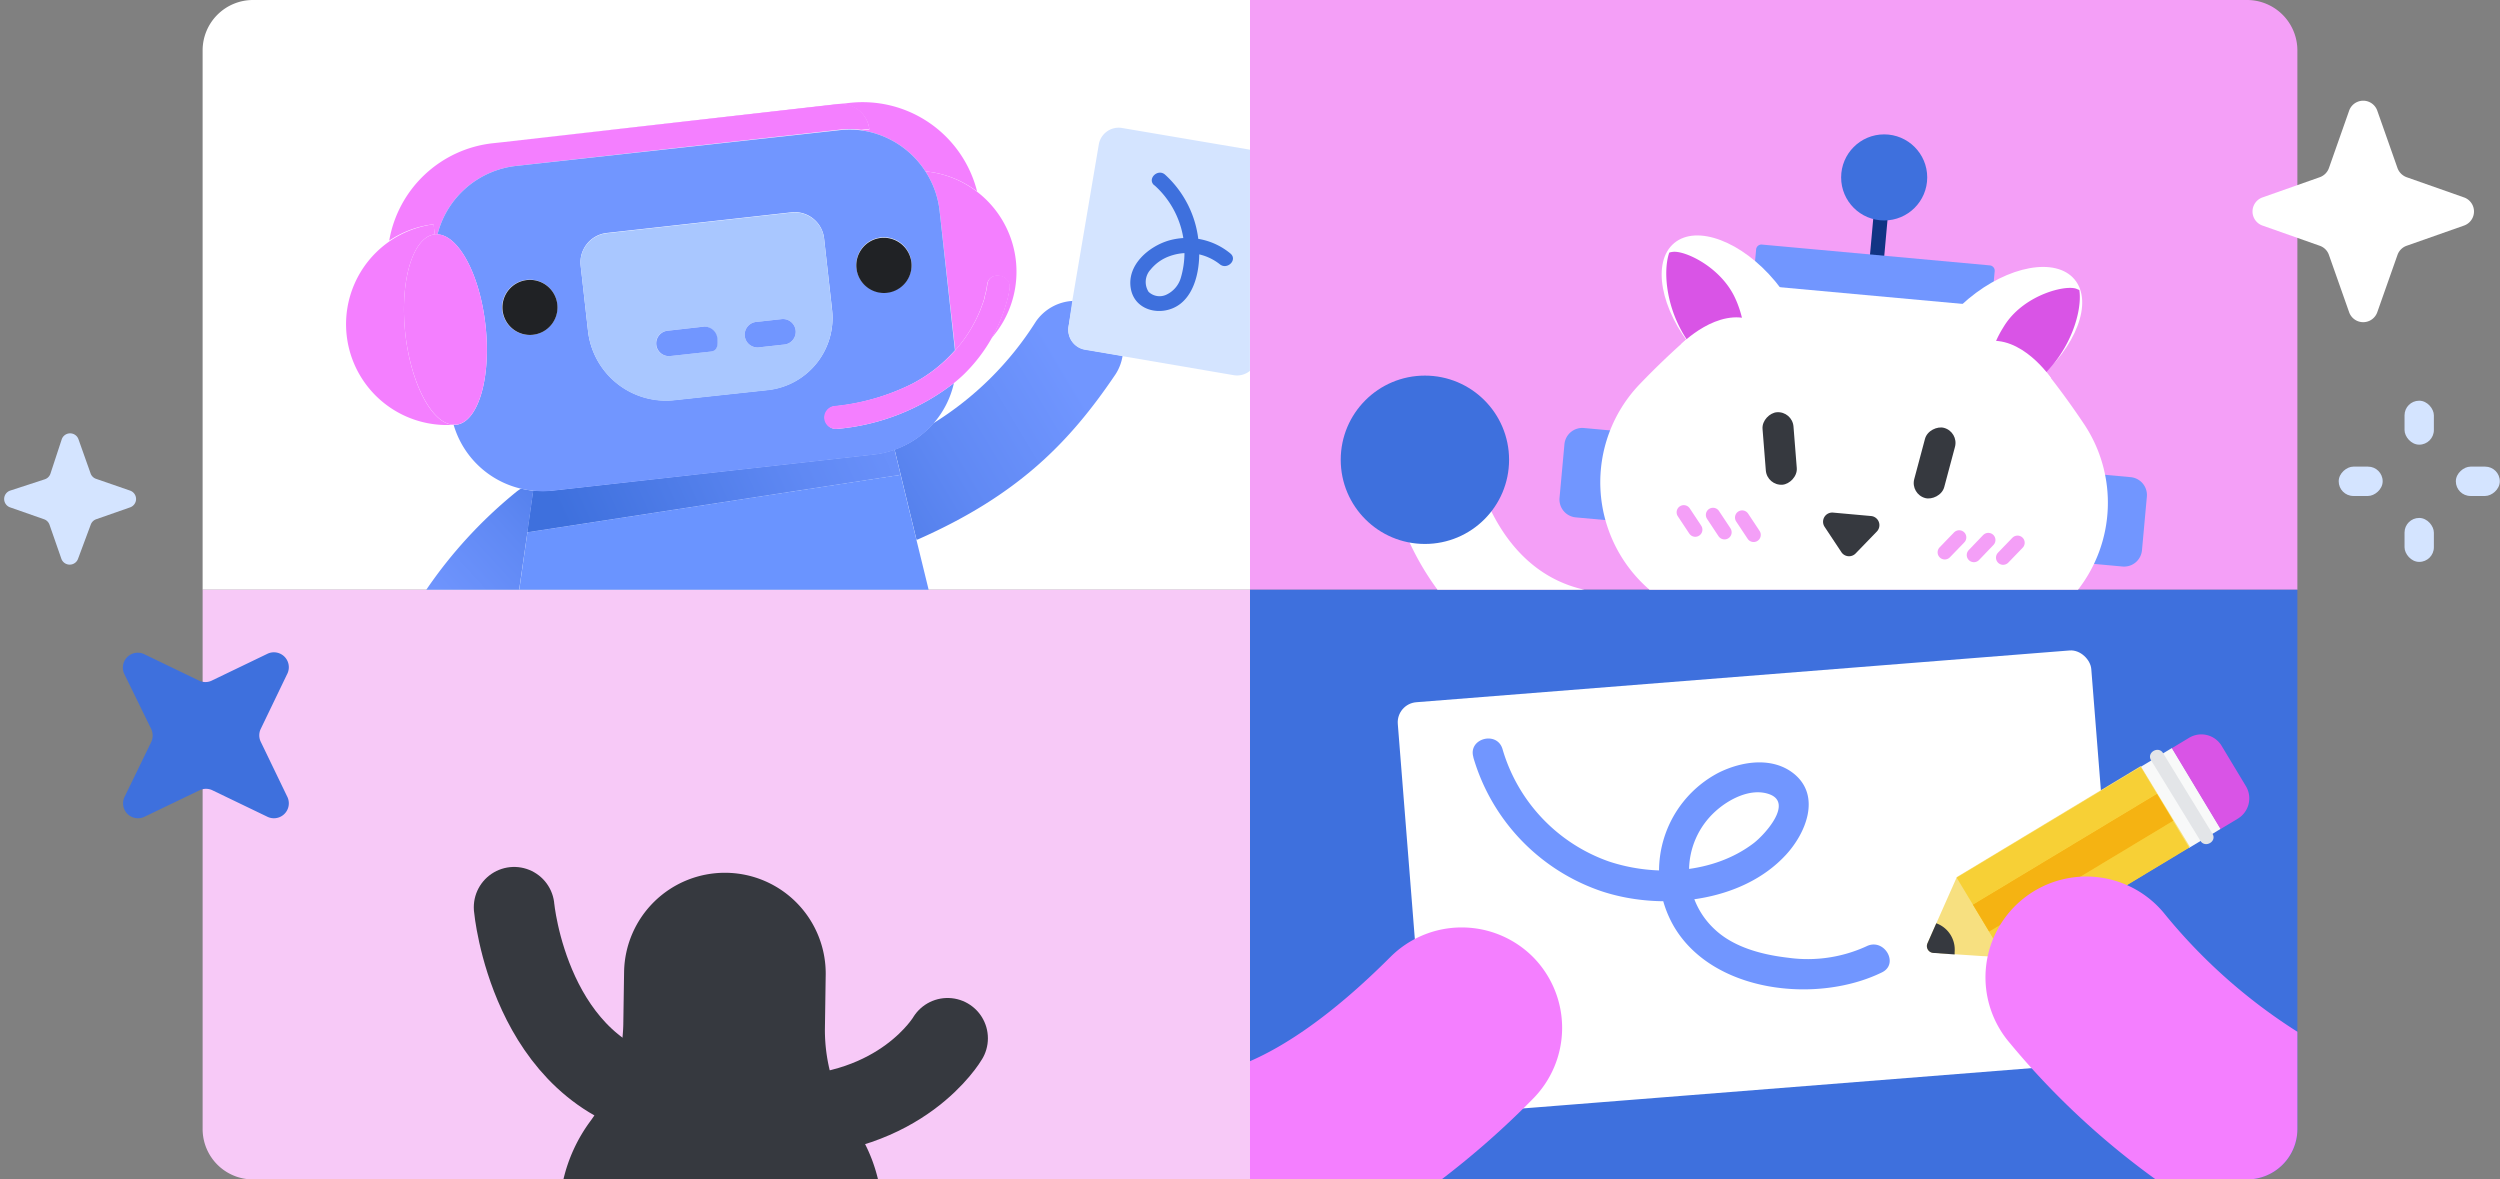 <svg viewBox="0 0 248 117" xmlns="http://www.w3.org/2000/svg" xmlns:xlink="http://www.w3.org/1999/xlink"><rect x="0" y="0" width="248" height="117" fill="#808080" stroke="none"/><linearGradient id="a" gradientUnits="userSpaceOnUse" x1="75.53" x2="106.13" y1="55.54" y2="37.19"><stop offset="0" stop-color="#3e70dd"/><stop offset=".6" stop-color="#6089f4"/><stop offset="1" stop-color="#7196ff"/></linearGradient><linearGradient id="b" x1="62.7" x2="43.36" xlink:href="#a" y1="43.2" y2="60.94"/><linearGradient id="c" x1="57.16" x2="93.04" xlink:href="#a" y1="54.25" y2="37.9"/><path d="m124 0h98.9a5 5 0 0 1 5 5v53.5h-103.9z" fill="#f49ff7"/><path d="m124 58.5h103.9v53.5a5 5 0 0 1 -5 5h-98.9z" fill="#3e70dd"/><path d="m25.1 0h98.9v58.5h-103.9v-53.5a5 5 0 0 1 5-5z" fill="#fff"/><path d="m20.1 58.5h103.9v58.5h-98.9a5 5 0 0 1 -5-5z" fill="#f7c9f7"/><path d="m106 32.4.43-2.55a4.76 4.76 0 0 0 -3.68 2.06 31.84 31.84 0 0 1 -10.18 10.09 9 9 0 0 1 -3.83 2.59l.6 2.47 1.58 6.49.16-.05c10-4.42 15.06-9.7 19.52-16.28.06-.08.11-.17.16-.25a4.73 4.73 0 0 0 .6-1.67l-3.77-.64a2 2 0 0 1 -1.59-2.26z" fill="url(#a)"/><path d="m52.9 48.68a9.87 9.87 0 0 1 -1.21-.21 3.55 3.55 0 0 0 -.47.32 45.41 45.41 0 0 0 -8.93 9.71h9.21l.82-5.7z" fill="url(#b)"/><path d="m52.32 52.8-.81 5.7h40.61l-1.2-4.91-1.58-6.49z" fill="#6a94ff"/><path d="m54.81 48.67a9.39 9.39 0 0 1 -1.91 0l-.58 4.12 37-5.7-.6-2.47a8.71 8.71 0 0 1 -2 .47z" fill="#6a94ff"/><path d="m54.81 48.67a9.39 9.39 0 0 1 -1.91 0l-.58 4.12 37-5.7-.6-2.47a8.71 8.71 0 0 1 -2 .47z" fill="url(#c)"/><path d="m86.24 12.84-.81.09a9.09 9.09 0 0 1 6.37 4.07 10 10 0 0 1 5.13 2 11.71 11.71 0 0 0 -12.69-8.79l-34.24 3.88 33.14-3.72a2.82 2.82 0 0 1 3.1 2.47z" fill="#f47fff"/><path d="m93.21 20.93 1.55 13.82a13.57 13.57 0 0 0 2-2.95 11.84 11.84 0 0 0 .65-1.51c.08-.21.15-.42.22-.64v-.05l.06-.25a6.56 6.56 0 0 0 .22-1.07c.16-1.45 2.39-1.09 2.23.35a9.58 9.58 0 0 1 -.34 1.5 15.72 15.72 0 0 1 -1.44 3.41 10 10 0 0 0 -6.56-16.54 9 9 0 0 1 1.41 3.93z" fill="#f47fff"/><path d="m43.13 23.25a1.22 1.22 0 0 1 .27 0 9.09 9.09 0 0 1 7.8-6.79l31.94-3.58a9.2 9.2 0 0 1 2.29 0l.81-.09a2.82 2.82 0 0 0 -3.12-2.47l-33.12 3.77-1.12.12a11.73 11.73 0 0 0 -10.27 9.66 10 10 0 0 1 4.39-1.62z" fill="#f47fff"/><path d="m40.21 33.13c-.58-5.21.73-9.64 2.92-9.88l-.11-1a10 10 0 0 0 2 19.89c-2.11-.03-4.24-3.96-4.81-9.01z" fill="#f47fff"/><path d="m52.9 48.68a9.39 9.39 0 0 0 1.91 0l31.93-3.58a8.71 8.71 0 0 0 2-.47 9.15 9.15 0 0 0 5.89-6.63 22 22 0 0 1 -11.63 4.55 1.13 1.13 0 0 1 -.25-2.24 22.12 22.12 0 0 0 7.71-2.22 14.75 14.75 0 0 0 4.27-3.34l-1.52-13.82a9 9 0 0 0 -1.41-3.93 9.09 9.09 0 0 0 -6.37-4.07 9.2 9.2 0 0 0 -2.29 0l-31.94 3.53a9.09 9.09 0 0 0 -7.8 6.79c2.1.09 4.2 4 4.76 9 .59 5.22-.72 9.64-2.91 9.89h-.25a9.14 9.14 0 0 0 6.65 6.33 9.87 9.87 0 0 0 1.25.21zm23.29-10-9.26 1a7.78 7.78 0 0 1 -8.6-6.86l-.73-6.48a2.93 2.93 0 0 1 2.58-3.23l18.34-2.05a2.93 2.93 0 0 1 3.23 2.58l.79 7.06a7.2 7.2 0 0 1 -6.35 7.98zm11.81-9.68a2.74 2.74 0 1 1 2.41-3 2.74 2.74 0 0 1 -2.41 3zm-38.17 1.8a2.74 2.74 0 1 1 3 2.41 2.74 2.74 0 0 1 -3-2.41z" fill="#7196ff"/><path d="m81.75 23.67a2.93 2.93 0 0 0 -3.23-2.58l-18.34 2.05a2.93 2.93 0 0 0 -2.58 3.23l.73 6.48a7.78 7.78 0 0 0 8.6 6.86l9.26-1a7.2 7.2 0 0 0 6.35-7.95zm-11.27 11.21-4 .44a1.26 1.26 0 1 1 -.28-2.51l3.52-.4a1.28 1.28 0 0 1 1.4 1.12c.09.69.05 1.28-.64 1.35zm7.4-.71-2.52.28a1.27 1.27 0 1 1 -.28-2.52l2.52-.28a1.27 1.27 0 0 1 .28 2.52z" fill="#a9c7ff"/><path d="m87.41 23.6a2.74 2.74 0 1 0 3 2.42 2.76 2.76 0 0 0 -3-2.42z" fill="#202225"/><path d="m52.86 33.21a2.73 2.73 0 1 0 -3-2.41 2.73 2.73 0 0 0 3 2.41z" fill="#202225"/><path d="m77.6 31.65-2.52.28a1.27 1.27 0 1 0 .28 2.52l2.52-.28a1.27 1.27 0 0 0 -.28-2.52z" fill="#7196ff"/><path d="m69.74 32.41-3.52.4a1.26 1.26 0 1 0 .28 2.51l4-.44c.69-.07.73-.66.66-1.35a1.28 1.28 0 0 0 -1.42-1.12z" fill="#7196ff"/><path d="m100.17 28.59c.16-1.44-2.07-1.8-2.23-.35a6.56 6.56 0 0 1 -.22 1.07l-.06.25v.05c-.07.22-.14.43-.22.64a11.84 11.84 0 0 1 -.65 1.51 13.57 13.57 0 0 1 -2 2.95 14.75 14.75 0 0 1 -4.27 3.34 22.12 22.12 0 0 1 -7.71 2.22 1.13 1.13 0 0 0 .19 2.28 22 22 0 0 0 11.63-4.55c.34-.28.68-.57 1-.88a16 16 0 0 0 2.76-3.6 15.72 15.72 0 0 0 1.44-3.41 9.58 9.58 0 0 0 .34-1.52z" fill="#f47fff"/><path d="m43.13 23.25c-2.19.24-3.5 4.67-2.92 9.88.57 5 2.7 9 4.83 9h.21c2.19-.25 3.5-4.67 2.91-9.89-.56-5-2.66-8.9-4.76-9a1.22 1.22 0 0 0 -.27 0z" fill="#f47fff"/><path d="m124 14.85-12.67-2.15a2 2 0 0 0 -2.33 1.64l-2.63 15.51-.37 2.55a2 2 0 0 0 1.63 2.3l3.77.64 11 1.88a2 2 0 0 0 1.59-.43z" fill="#d4e4ff"/><path d="m77.5 110.72c12 0 16.5-7.72 16.5-7.72" fill="none" stroke="#36393f" stroke-linecap="round" stroke-miterlimit="10" stroke-width="8"/><path d="m51 90s1.5 16.5 15 19" fill="none" stroke="#36393f" stroke-linecap="round" stroke-miterlimit="10" stroke-width="8"/><path d="m72 86.58a10 10 0 0 0 -10.09 9.82l-.08 5.27a16.9 16.9 0 0 1 -3.34 9.65 15.74 15.74 0 0 0 -2.6 5.68h31.21a15.9 15.9 0 0 0 -2.27-5.19 17 17 0 0 1 -3-9.67l.08-5.44a10 10 0 0 0 -9.91-10.12z" fill="#36393f"/><rect fill="#fff" height="41" rx="2" transform="matrix(.997 -.079 .079 .997 -6.37 14.08)" width="69" x="140" y="67"/><path d="m211.67 77.23h9.36v3.66h-9.36z" fill="#f8f9f9" transform="matrix(.516 .857 -.857 .516 172.44 -147.06)"/><path d="m217.43 74.85h4.66a2.35 2.35 0 0 1 2.35 2.35v2a0 0 0 0 1 0 0h-9.36a0 0 0 0 1 0 0v-2a2.35 2.35 0 0 1 2.35-2.35z" fill="#d954e6" transform="matrix(.516 .857 -.857 .516 172.34 -150.97)"/><path d="m212.36 76-18.24 11-2.92 6.58a.68.68 0 0 0 .57.94l7.23.48 18.24-11z" fill="#f7e080"/><path d="m202.49 72.17h3.12v21.3h-3.12z" fill="#f7d036" transform="matrix(.516 .857 -.857 .516 169.72 -134.7)"/><path d="m204.1 74.84h3.12v21.3h-3.12z" fill="#ffd01a" transform="matrix(.516 .857 -.857 .516 172.79 -134.78)"/><path d="m205.7 77.52h3.12v21.3h-3.12z" fill="#f7d036" transform="matrix(.516 .857 -.857 .516 175.85 -134.87)"/><path d="m204.1 74.84h3.12v21.3h-3.12z" fill="#f5b312" transform="matrix(.516 .857 -.857 .516 172.79 -134.78)"/><path d="m213.38 75.41 4.29 7 .61 1c.47.76 1.67.06 1.2-.7l-4.29-7-.61-1c-.46-.76-1.66-.06-1.2.7z" fill="#e3e5e8"/><path d="m192.08 91.59-.88 2a.68.68 0 0 0 .57.94l2.13.15v-.24a2.78 2.78 0 0 0 -1.82-2.85z" fill="#36393f"/><path d="m146.16 75.15a19.91 19.91 0 0 0 12.62 13.23c5.91 2 14 1.21 18.4-3.6 1.94-2.11 3.49-5.78.81-8-2.14-1.75-5.22-1.27-7.52-.12a11 11 0 0 0 -4.42 15.24c3.88 6.62 14.25 7.69 20.64 4.56 1.74-.85.22-3.44-1.51-2.6a14 14 0 0 1 -7.78 1.15c-2.52-.29-5.36-1-7.28-2.8a7.93 7.93 0 0 1 0-11.68c1.33-1.23 3.53-2.4 5.38-1.75 2.43.86-.42 4-1.52 4.85-4 3.06-9.8 3.36-14.4 1.82a16.79 16.79 0 0 1 -10.53-11.14c-.54-1.84-3.44-1.06-2.89.8z" fill="#7196ff"/><path d="m152.07 94.93a10 10 0 0 0 -14.14 0c-6 6-10.64 8.91-13.93 10.34v11.73h19a84.85 84.85 0 0 0 9-7.93 10 10 0 0 0 .07-14.14z" fill="#f47fff"/><path d="m214.65 90.56a10 10 0 1 0 -15.3 12.88 78 78 0 0 0 14.5 13.56h9.05a5 5 0 0 0 5-5v-9.65a54.81 54.81 0 0 1 -13.25-11.79z" fill="#f47fff"/><path d="m156.7 42.6h6.05a0 0 0 0 1 0 0v8.9a0 0 0 0 1 0 0h-6.05a1.78 1.78 0 0 1 -1.78-1.78v-5.34a1.78 1.78 0 0 1 1.78-1.78z" fill="#7196ff" transform="matrix(.996 .091 -.091 .996 4.93 -14.23)"/><path d="m206.71 47.16h6.05a0 0 0 0 1 0 0v8.9a0 0 0 0 1 0 0h-6.05a1.78 1.78 0 0 1 -1.78-1.78v-5.34a1.78 1.78 0 0 1 1.78-1.78z" fill="#7196ff" transform="matrix(-.996 -.091 .091 -.996 412.14 121.98)"/><path d="m201.66 35.28-6.41-6.92-8.53-.78-10.46-.95-7.37 5.66a77.76 77.76 0 0 0 -6.26 5.85 14.07 14.07 0 0 0 1 20.36h42.51a14.06 14.06 0 0 0 .66-16.34 79.41 79.41 0 0 0 -5.14-6.88z" fill="#fff"/><path d="m146.32 46.09a4.31 4.31 0 0 0 -8.49 1.51 27 27 0 0 0 4.77 10.9h14.57c-8.78-1.95-10.76-11.92-10.85-12.41z" fill="#fff"/><path d="m181 52.26 1.67 2.52a.91.91 0 0 0 1.41.12l2.1-2.17a.91.91 0 0 0 -.57-1.54l-3.77-.34a.91.91 0 0 0 -.84 1.41z" fill="#36393f"/><rect fill="#36393f" height="3.08" rx="1.54" transform="matrix(.258 -.966 .966 .258 98.04 219.51)" width="7.21" x="188.35" y="44.37"/><rect fill="#36393f" height="3.08" rx="1.54" transform="matrix(-.079 -.997 .997 -.079 146.12 223.99)" width="7.21" x="172.91" y="42.96"/><g fill="none" stroke-linejoin="round" stroke-width="1.42"><path d="m192.92 54.79 1.43-1.48" stroke="#f49ff7" stroke-linecap="round"/><path d="m195.81 55.06 1.43-1.49" stroke="#f49ff7" stroke-linecap="round"/><path d="m198.71 55.32 1.43-1.48" stroke="#f49ff7" stroke-linecap="round"/><path d="m173.96 53.06-1.14-1.72" stroke="#f49ff7" stroke-linecap="round"/><path d="m171.07 52.8-1.14-1.72" stroke="#f49ff7" stroke-linecap="round"/><path d="m168.17 52.54-1.14-1.72" stroke="#f49ff7" stroke-linecap="round"/><path d="m186.91 17.6-.9 9.94" stroke="#113484"/></g><circle cx="186.91" cy="17.6" fill="#3e70dd" r="4.27"/><path d="m174.56 25.25h22.67a.53.53 0 0 1 .53.53v3.52a0 0 0 0 1 0 0h-23.76a0 0 0 0 1 0 0v-3.52a.53.53 0 0 1 .56-.53z" fill="#7196ff" transform="matrix(.996 .091 -.091 .996 3.25 -16.77)"/><ellipse cx="198.72" cy="33.71" fill="#fff" rx="9.32" ry="5.27" transform="matrix(.768 -.64 .64 .768 24.45 134.98)"/><path d="m206.27 28.77-.31-.13c-1.12-.39-5.05.6-7 3.47-.11.16-.21.33-.31.49-1.67 2.74-1.81 5.68-.27 6.73a2.06 2.06 0 0 0 .86.33 14.94 14.94 0 0 0 2.86-1.9c3.27-2.76 4.49-6.88 4.17-8.99z" fill="#d954e6"/><path d="m203.46 37.5s-2.92-4.35-6.56-3.61c-4.54.92.74 7.58.74 7.58z" fill="#fff"/><ellipse cx="172.11" cy="31.29" fill="#fff" rx="5.27" ry="9.32" transform="matrix(.768 -.64 .64 .768 19.84 117.39)"/><path d="m165.59 25.06a1.5 1.5 0 0 1 .32-.07c1.18-.19 4.86 1.5 6.26 4.68.08.18.16.36.22.53 1.15 3 .76 5.92-.95 6.67a2.15 2.15 0 0 1 -.91.18 16.75 16.75 0 0 1 -2.47-2.39c-2.73-3.28-3.17-7.59-2.47-9.6z" fill="#d954e6"/><path d="m166.76 34.15s3.66-3.75 7.11-2.36c4.29 1.73-2.1 7.32-2.1 7.32z" fill="#fff"/><circle cx="141.35" cy="45.61" fill="#3e70dd" r="8.35"/><path d="m230.12 17.58-5.67 2a1.48 1.48 0 0 0 0 2.8l5.67 2a1.47 1.47 0 0 1 .91.91l2 5.67a1.48 1.48 0 0 0 2.8 0l2-5.67a1.49 1.49 0 0 1 .91-.91l5.68-2a1.48 1.48 0 0 0 0-2.8l-5.68-2a1.52 1.52 0 0 1 -.91-.91l-2-5.68a1.48 1.48 0 0 0 -2.8 0l-2 5.68a1.49 1.49 0 0 1 -.91.91z" fill="#fff"/><path d="m19.77 67.53-5.41-2.61a1.48 1.48 0 0 0 -2 2l2.64 5.4a1.53 1.53 0 0 1 0 1.29l-2.62 5.39a1.48 1.48 0 0 0 2 2l5.41-2.6a1.46 1.46 0 0 1 1.29 0l5.4 2.6a1.48 1.48 0 0 0 2-2l-2.61-5.41a1.46 1.46 0 0 1 0-1.29l2.61-5.42a1.48 1.48 0 0 0 -2-2l-5.42 2.61a1.46 1.46 0 0 1 -1.29.04z" fill="#3e70dd"/><path d="m9 47-1.21-3.41a.88.88 0 0 0 -1.67 0l-1.12 3.41a.88.88 0 0 1 -.54.54l-3.46 1.13a.88.88 0 0 0 0 1.66l3.37 1.18a.88.88 0 0 1 .54.54l1.17 3.36a.88.88 0 0 0 1.67 0l1.25-3.36a.88.88 0 0 1 .54-.54l3.37-1.18a.88.88 0 0 0 0-1.66l-3.41-1.18a.88.88 0 0 1 -.5-.49z" fill="#d4e4ff"/><rect fill="#d4e4ff" height="4.36" rx="1.45" transform="matrix(0 1 -1 0 293.54 -198.06)" width="2.91" x="244.35" y="45.56"/><rect fill="#d4e4ff" height="4.36" rx="1.45" transform="matrix(0 1 -1 0 281.92 -186.44)" width="2.91" x="232.73" y="45.56"/><rect fill="#d4e4ff" height="4.36" rx="1.45" transform="matrix(-1 0 0 -1 479.98 107.11)" width="2.91" x="238.54" y="51.37"/><rect fill="#d4e4ff" height="4.36" rx="1.45" transform="matrix(-1 0 0 -1 479.98 83.86)" width="2.91" x="238.54" y="39.75"/><path d="m114.52 18.38a8.93 8.93 0 0 1 2.62 9.17 2.67 2.67 0 0 1 -1.43 1.68 1.58 1.58 0 0 1 -1.77-.28 1.81 1.81 0 0 1 .2-2.21 4.27 4.27 0 0 1 1.86-1.32 5.19 5.19 0 0 1 5 .79c.74.61 1.8-.44 1.06-1.06a6.71 6.71 0 0 0 -6.08-1.3c-2 .58-4.19 2.41-3.81 4.74s3.18 2.86 4.88 1.58 2.09-4.08 1.85-6.19a10.33 10.33 0 0 0 -3.33-6.66c-.73-.63-1.8.43-1.07 1.06z" fill="#3e70dd"/></svg>